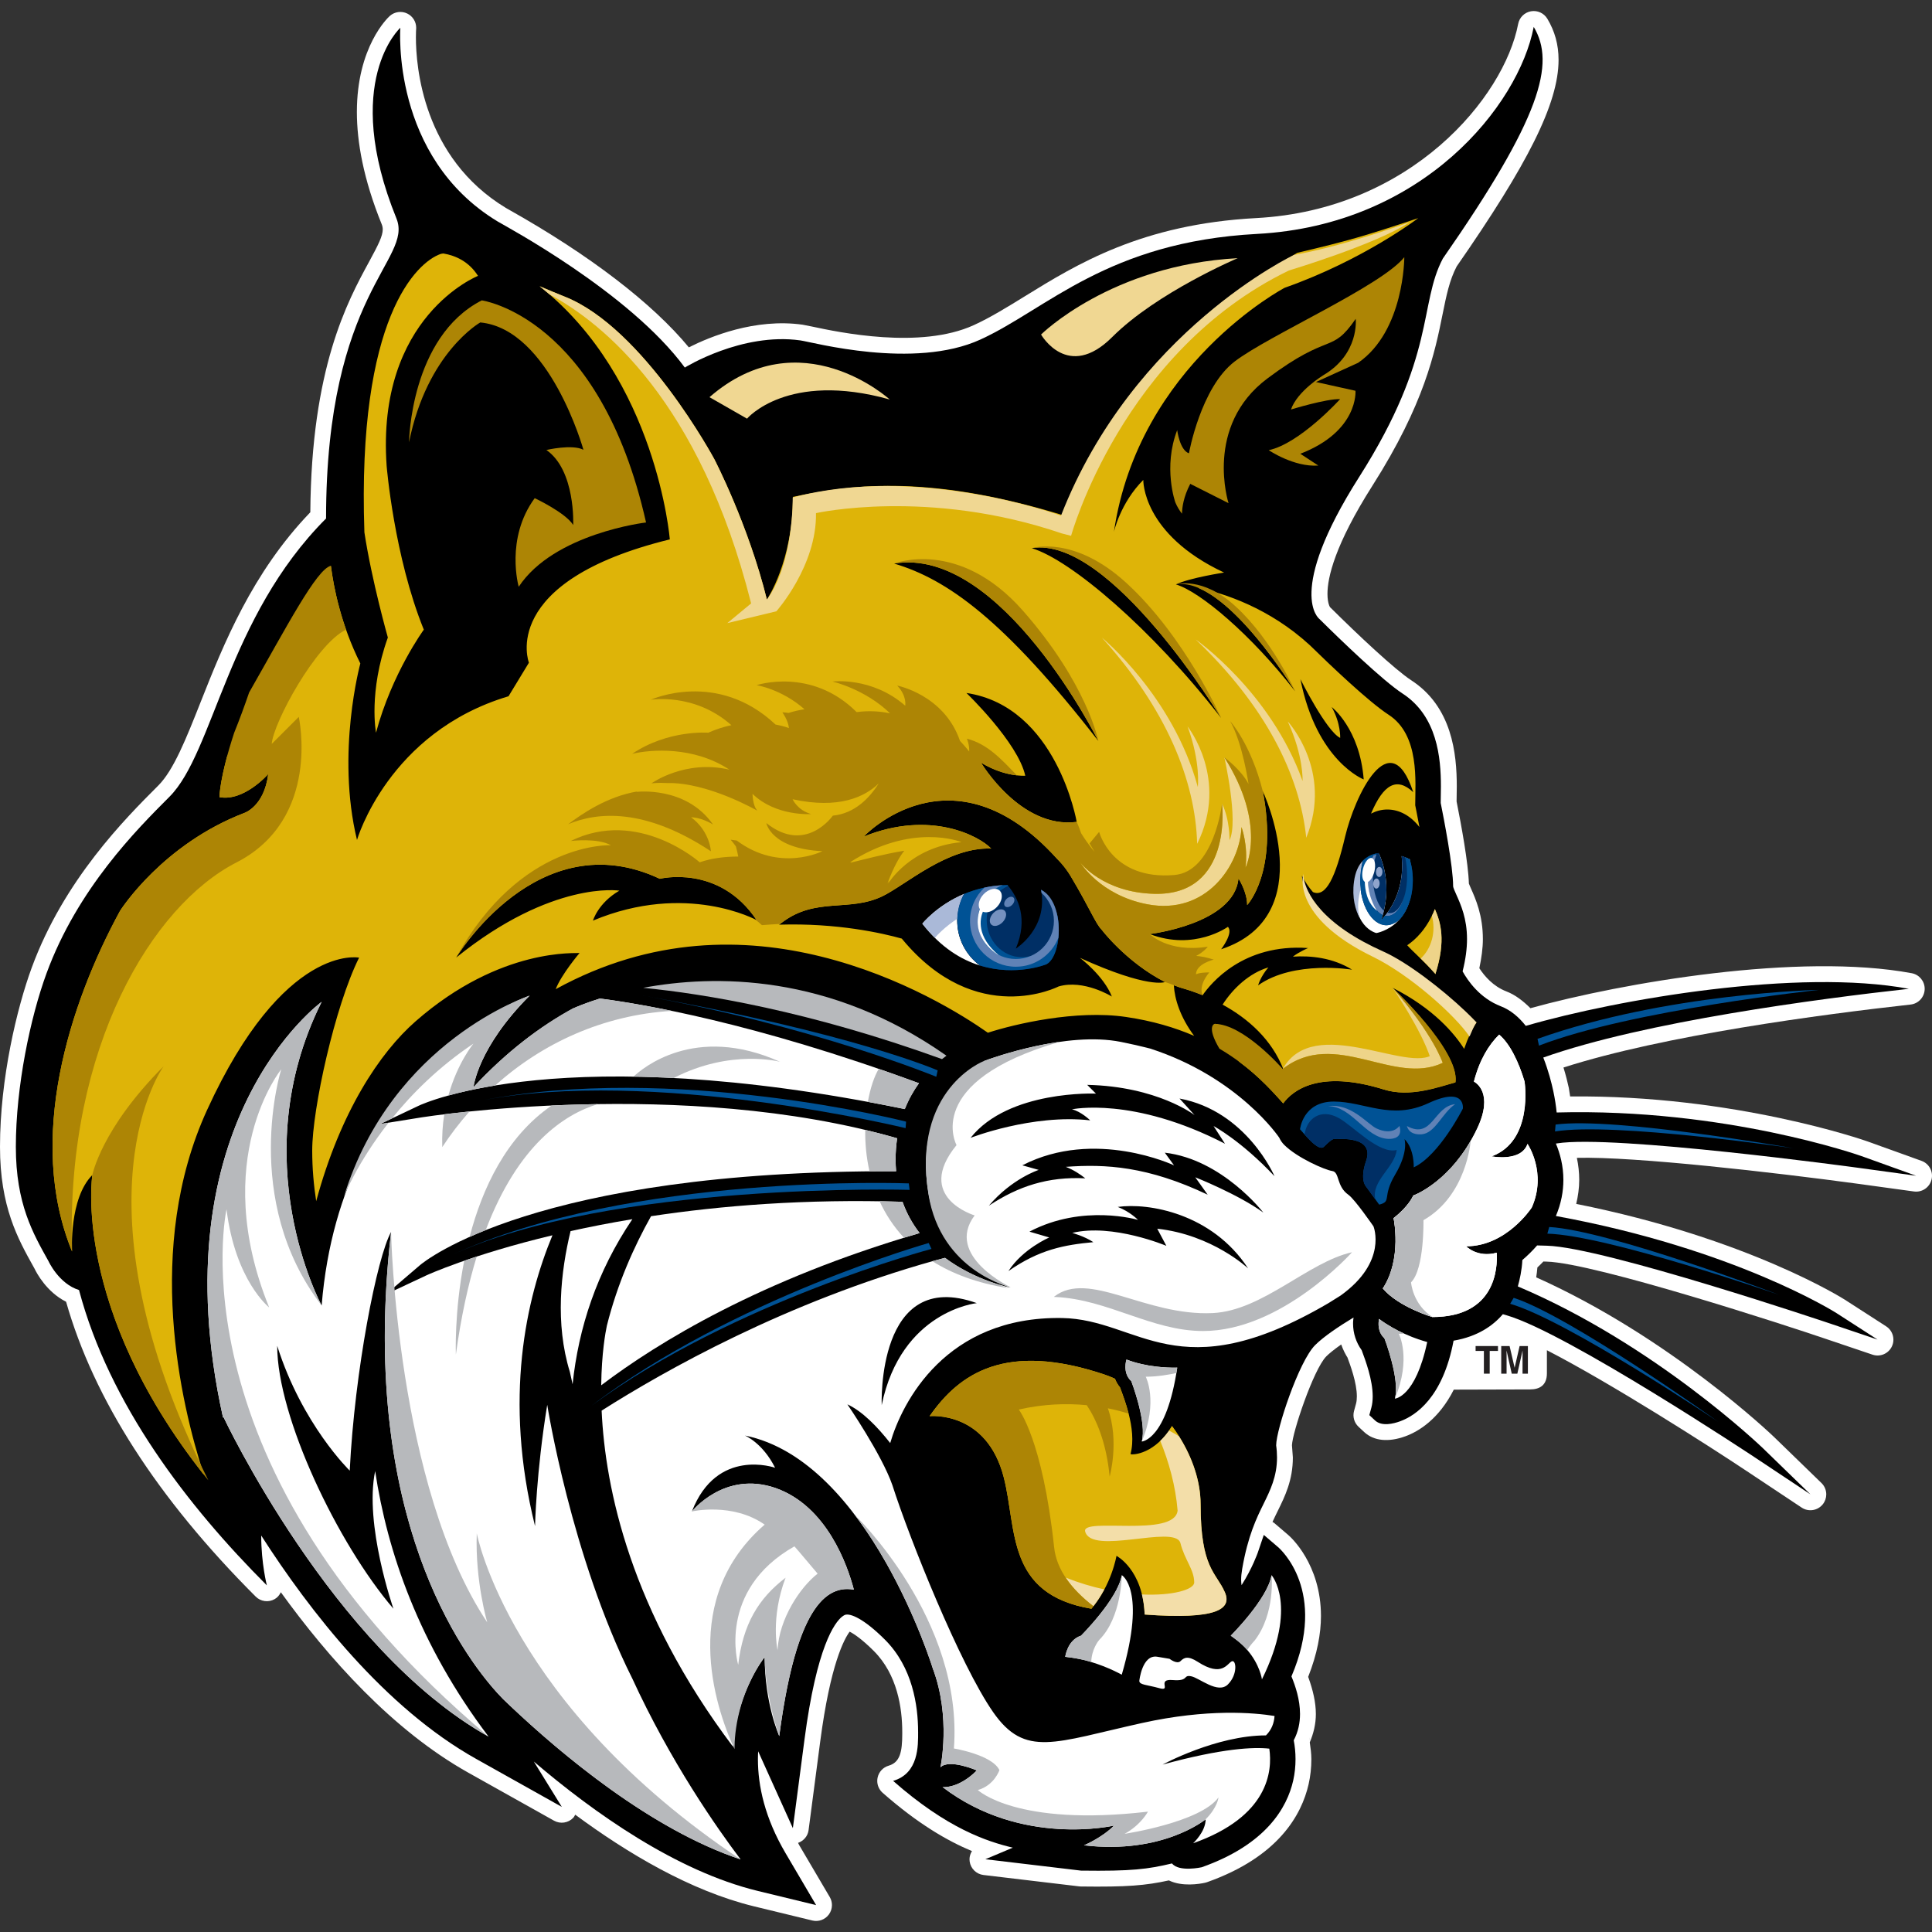 <?xml version="1.0" encoding="utf-8"?>
<!-- Generator: Adobe Illustrator 16.0.0, SVG Export Plug-In . SVG Version: 6.00 Build 0)  -->
<!DOCTYPE svg PUBLIC "-//W3C//DTD SVG 1.1//EN" "http://www.w3.org/Graphics/SVG/1.1/DTD/svg11.dtd">
<svg version="1.1" id="Layer_1" xmlns="http://www.w3.org/2000/svg" xmlns:xlink="http://www.w3.org/1999/xlink" x="0px" y="0px"
	 width="324px" height="324px" viewBox="0 0 324 324" enable-background="new 0 0 324 324" xml:space="preserve">
<rect x="0" y="0" width="324" height="324" fill="#333333" stroke="none"/>
<g>
	<path fill="#FFFFFF" d="M256.748,1.892c-1.086,0.192-1.94,1.034-2.148,2.117c-2.364,12.313-17.961,31.178-43.929,32.563
		c-19.201,1.021-30.07,7.727-38.805,13.115c-2.972,1.834-5.78,3.566-8.552,4.835c-8.985,4.109-22.66,1.196-27.156,0.238
		l-1.561-0.308c-7.975-1.121-15.551,2.02-19.078,3.8c-6.077-7.367-16.629-15.48-30.142-23.075c0,0-0.53-0.301-0.532-0.303
		C70.879,26.435,69.748,11.03,69.748,6.269c0-0.799,0.032-1.299,0.041-1.415c0.004-0.064,0.007-0.128,0.007-0.191
		c0-1.011-0.575-1.943-1.493-2.39c-0.974-0.477-2.141-0.313-2.945,0.412c-0.318,0.288-5.509,5.153-5.509,16.094
		c0,4.98,1.075,11.22,4.176,18.86c0.107,0.265,0.161,0.535,0.161,0.834c0,1.097-0.734,2.565-2.292,5.428
		c-3.64,6.679-9.679,17.823-9.854,42.006c-9.76,10.138-14.553,22.13-18.392,31.827c-2.426,6.127-4.521,11.418-7.102,14
		c-5.528,5.526-15.816,15.816-21.233,30.567C2.862,168.975,0,180.84,0,192.317c0,10.049,2.992,15.417,5.633,20.152
		c0,0,0.116,0.21,0.155,0.278c0.354,0.743,2.028,3.918,5.295,5.56c4.64,16.323,15.296,32.949,31.791,49.439
		c0.845,0.847,2.152,1.021,3.191,0.429c0.478-0.271,0.806-0.685,1.034-1.152c7.943,10.997,18.712,23.131,31.452,30.267l14.361,8.043
		c1.057,0.591,2.381,0.394,3.219-0.481c0.148-0.155,0.233-0.346,0.337-0.526c8.702,6.434,19.315,12.778,29.962,15.367l9.805,2.381
		c1.037,0.252,2.126-0.143,2.762-1.001c0.347-0.468,0.523-1.025,0.523-1.585c0-0.464-0.121-0.931-0.366-1.347l-5.119-8.698
		c-0.076-0.129-0.125-0.259-0.2-0.387c0.93-0.329,1.633-1.125,1.765-2.131l1.951-14.865c1.705-12.978,4.03-17.213,4.939-18.427
		c0.735,0.373,2.101,1.29,4.05,3.239c3.942,3.939,4.769,9.553,4.771,13.595v0.284c0,3.046-0.372,4.802-2.28,5.358
		c-0.932,0.271-1.639,1.028-1.849,1.975c-0.043,0.19-0.064,0.385-0.064,0.577c0,0.755,0.322,1.484,0.903,1.995
		c5.911,5.203,10.863,8.063,14.979,9.774c-0.249,0.409-0.411,0.874-0.411,1.369c0,0.124,0.008,0.248,0.026,0.373
		c0.167,1.193,1.12,2.125,2.318,2.268l16.038,1.907c0.091,0.013,0.186,0.018,0.277,0.021c7.778,0.104,10.899-0.168,14.777-1.02
		c2.183,1.075,5.067,0.616,6.074,0.392c0.104-0.021,0.208-0.053,0.308-0.088c11.971-4.233,15.882-11.285,17.055-16.456
		c0.302-1.337,0.456-2.744,0.456-4.187c0-0.958-0.131-1.889-0.267-2.816c0.628-1.474,1.021-3.048,1.021-4.748
		c0-1.935-0.479-4.007-1.287-6.232c1.523-3.858,2.143-7.274,2.143-10.198c0-8.764-5.166-13.319-5.463-13.572l-2.395-2.049
		c-0.081-0.07-0.183-0.1-0.271-0.158c0.304-0.673,0.607-1.291,0.901-1.886c1.179-2.396,2.515-5.11,2.515-8.929l-0.181-2.469
		c0.005,0.066,0.039,0.35,0.039,0.416c0.005-1.956,3.608-12.763,5.754-14.905c0.432-0.434,1.236-1.104,2.494-1.993
		c0.32,0.878,0.713,1.733,1.271,2.51c-0.138-0.192-0.23-0.352-0.312-0.573c0.583,1.564,1.667,4.477,1.667,6.778
		c0,0.467-0.045,0.868-0.132,1.192l-0.341,1.25c-0.259,0.951,0.029,1.968,0.751,2.641c0,0,0.963,0.898,0.976,0.91
		c1.602,1.476,4.045,1.721,6.879,0.692c2.207-0.802,5.603-2.846,8.126-7.825c0,0,11.095-0.036,12.777-0.036
		c1.682,0,2.836-0.745,2.836-2.697v-3.875c10.791,5.553,27.239,16.087,33.519,20.27l9.202,6.117c1.143,0.76,2.677,0.523,3.54-0.545
		c0.395-0.489,0.589-1.081,0.589-1.667c0-0.697-0.272-1.39-0.807-1.908l-7.927-7.696c-0.176-0.172-17.403-16.724-39.91-26.797
		c0.094-0.508,0.138-1.093,0.199-1.657c0.349-0.324,0.68-0.658,1.006-0.996c0.279,0.008,0.536,0.016,0.538,0.016
		c8.092,0.219,40.753,10.876,46.863,12.971l7.79,2.632c1.271,0.43,2.663-0.153,3.244-1.363c0.179-0.37,0.264-0.764,0.264-1.152
		c0-0.878-0.436-1.731-1.218-2.234l-6.905-4.453c-0.163-0.106-16.227-10.322-45.069-16.078c0.309-1.328,0.503-2.674,0.503-4.033
		c0-1.24-0.139-2.474-0.396-3.693c9.784-0.25,33.23,2.47,46.898,4.318l9.639,1.324c1.349,0.183,2.619-0.679,2.943-2.001
		c0.325-1.321-0.4-2.674-1.682-3.134c0,0-9.156-3.293-9.161-3.295c-0.225-0.08-22.193-7.79-49.763-7.505
		c-0.119-0.769-0.223-1.427-0.223-1.427c-0.189-0.894-0.489-2.097-0.897-3.427c16.818-5.405,43.401-8.913,58.211-10.561
		c1.308-0.144,2.313-1.226,2.362-2.542c0.001-0.032,0.002-0.065,0.002-0.099c0-1.274-0.908-2.375-2.17-2.612
		c-18.846-3.515-48.487,1.587-63.948,5.867c-1.237-1.229-2.554-2.245-4.013-2.808c-2.243-0.862-3.699-2.583-4.553-3.894
		c0.361-1.718,0.592-3.371,0.592-4.88c0-4.013-1.212-6.729-2.018-8.537c0,0-0.241-0.566-0.327-0.767
		c-0.1-3.461-1.293-9.932-2.063-13.778c0.003-0.271,0.032-2.537,0.032-2.537c0-5.508-0.792-13.344-7.64-17.795
		c-2.736-1.78-8.996-7.667-13.524-12.169c-0.013-0.013-0.052-0.046-0.083-0.073c-0.019-0.023-0.439-0.648-0.439-2.25
		c0-2.701,1.201-8.169,7.562-18.173c8.714-13.704,10.467-22.39,11.746-28.732c0.642-3.176,1.155-5.688,2.358-8
		c11.883-17.104,17.089-27.308,17.089-34.647c0-2.594-0.649-4.831-1.881-6.891C258.925,2.199,257.833,1.699,256.748,1.892
		 M246.345,148.467c0,0.001,0.016,0.086,0.016,0.094c0,0.013-0.008,0.009-0.008,0.098
		C246.353,148.602,246.346,148.525,246.345,148.467 M261.045,183.906c-0.021,0-0.042,0-0.063,0
		C261.003,183.906,261.025,183.906,261.045,183.906 M219.569,291.344c0.031,0.169,0.049,0.339,0.049,0.51h-0.001
		C219.59,291.688,219.601,291.509,219.569,291.344"/>
	<path d="M260.925,203.925c0.891-2.097,1.257-4.152,1.257-6.064c0-2.312-0.538-4.379-1.257-6.083l0.176-0.027
		c9.407-1.525,50.192,4.047,50.602,4.101l9.639,1.325l-9.156-3.294c-0.225-0.079-22.831-8.079-51.132-7.318
		c-0.108-1.103-0.288-2.285-0.56-3.563c-0.29-1.367-0.821-3.465-1.684-5.651c16.993-6.031,46.281-9.859,61.304-11.527
		c-18.442-3.439-48.572,1.668-64.238,6.215c-1.141-1.449-2.519-2.645-4.189-3.287c-3.506-1.349-5.52-4.258-6.407-5.853
		c0.522-2.067,0.741-3.859,0.741-5.402c0-3.45-1.019-5.729-1.786-7.448c-0.222-0.495-0.525-1.176-0.541-1.388
		c0-3.399-1.58-11.49-2.085-14.002c0.005-0.383,0.01-0.894,0.01-0.894c0.012-0.576,0.025-1.207,0.025-1.888
		c0-4.767-0.6-11.778-6.43-15.566c-3.268-2.125-10.412-8.996-13.95-12.513c0,0-5.753-4.267,6.671-23.808
		c12.953-20.371,9.97-28.948,14.035-36.632c16.441-23.636,18.929-32.683,15.239-38.848c-2.527,13.161-18.559,33.233-46.398,34.717
		c-25.095,1.335-35.237,12.609-46.392,17.713c-11.152,5.103-28.182,0.428-30.193,0.146c-9.844-1.383-19.38,4.553-19.38,4.553
		C105.541,48.99,84.64,37.858,83.471,37.15C65.502,26.29,67.138,4.658,67.138,4.658s-9.975,9.002-0.652,31.981
		c2.822,6.951-11.805,12.351-11.805,50.314c-16.549,16.551-18.845,39.246-26.255,46.658c-5.522,5.522-15.418,15.442-20.618,29.605
		c-2.731,7.435-5.15,19.028-5.15,29.1c0,9.583,2.891,14.541,5.478,19.188c0,0,1.713,3.78,5.115,4.837
		c5.084,19.178,18.241,36.268,31.501,49.526c0,0-0.946-3.662-0.946-8.353c8.147,12.697,20.707,28.867,36.045,37.456l14.359,8.043
		v-0.006l0.004,0.004c0,0-2.36-3.826-4.69-7.597c10.09,8.616,23.866,18.37,37.534,21.694l9.805,2.381v-0.004v0.002l-5.118-8.698
		c-3.481-5.916-4.639-11.276-4.639-15.786c0-0.446,0.018-0.877,0.04-1.306c0.632,1.398,5.818,12.883,5.818,12.883v-0.005
		l0.002,0.002l1.95-14.865c2.052-15.636,5.065-19.598,6.291-20.587c0.259-0.205,0.438-0.284,0.513-0.31
		c0.87-0.295,3.146,0.62,6.7,4.176c4.616,4.613,5.548,11.027,5.548,15.446c0,0.009,0.002,0.018,0.002,0.025
		c0,2.223,0.139,6.932-4.194,8.196c9.106,8.015,15.759,10.163,20.076,11.202c-1.966,0.827-4.604,1.938-4.604,1.938l16.038,1.908
		c8.55,0.115,11.207-0.241,15.261-1.204c1.165,1.49,4.977,0.641,4.977,0.641c10.831-3.829,14.323-10.02,15.348-14.536
		c0.271-1.198,0.39-2.422,0.39-3.601c0-1.118-0.11-2.188-0.299-3.156c0.761-1.438,1.054-2.945,1.054-4.408
		c0-2.408-0.77-4.688-1.438-6.308c6.119-14.278-1.878-21.367-2.24-21.676l-2.395-2.049l-1.016,2.988
		c-0.015,0.038-0.901,2.586-2.714,5.438c-0.043-0.284-0.071-0.582-0.071-0.911c0-0.533,0.057-1.133,0.175-1.822
		c0.962-5.572,2.421-8.542,3.595-10.921c1.107-2.252,2.246-4.561,2.246-7.765c0-0.658-0.047-1.354-0.153-2.091l0.013,0.117
		c-0.002-0.024-0.002-0.053-0.002-0.079c0-2.557,3.779-14.032,6.531-16.783c1.429-1.433,3.989-3.147,6.446-4.634
		c-0.03,0.232-0.065,0.463-0.075,0.7c-0.004,0.109-0.008,0.218-0.008,0.326c0,1.625,0.521,3.172,1.44,4.451
		c0.003,0.01,0.015,0.036,0.015,0.036c0.64,1.718,1.838,4.932,1.838,7.72c0,0.66-0.065,1.3-0.225,1.889l-0.341,1.251l0.963,0.898
		c1.126,1.037,3.098,0.539,4.173,0.147c2.662-0.965,7.202-4.007,8.992-13.528c4.036-0.69,6.624-2.521,8.267-4.442l0.661,0.194
		c10.114,2.941,41.399,23.689,41.715,23.899l9.202,6.116l-7.927-7.696c-0.18-0.174-18.091-17.413-41.124-27.166l-0.016-0.007
		c0.316-1.118,0.68-2.756,0.759-4.422c0.938-0.806,1.756-1.624,2.476-2.449l0.368,0.01l1.292,0.037
		c9.523,0.257,47.264,12.978,47.643,13.109l7.79,2.632l-6.911-4.455C307.792,220.094,290.971,209.424,260.925,203.925"/>
	<path fill="#FFFFFF" d="M239.108,224.993c-0.359-0.096-1.797-0.511-3.608-1.337c-1.305-0.594-2.802-1.408-4.235-2.472
		c-0.132,0.697-0.247,2.198,0.901,3.244c0,0,2.659,6.902,1.754,10.123c0,0,3.45-0.169,5.428-9.494L239.108,224.993z"/>
	<path fill="#FFFFFF" d="M197.374,229.352c-0.066,0.002-0.199,0.006-0.386,0.006h-0.003c-1.221,0.009-4.777-0.091-8.074-1.36
		c0,0-0.732,2.226,0.81,3.629c0,0,2.337,6.063,1.882,9.475c-0.03,0.229-0.074,0.444-0.129,0.645c0,0,4.137-0.195,5.952-12.396
		C197.425,229.35,197.407,229.352,197.374,229.352"/>
	<path fill="#FFFFFF" d="M178.643,277.852c0,0,0.351-2.818,2.641-3.542c0,0,6.181-6.154,6.843-10.154c0,0,4.179,2.388-0.006,16.695
		c0,0-2.178-1.243-5.176-2.144C182.944,278.707,181.277,278.125,178.643,277.852"/>
	<path fill="#B7B9BC" d="M178.643,277.852c0,0,0.351-2.818,2.641-3.542c0,0,6.181-6.154,6.843-10.154c0,0-0.021,7.094-3.775,10.847
		c-0.124,0.126-1.301,1.598-1.345,3.723c-0.021-0.006-0.042-0.011-0.062-0.018C182.944,278.707,181.497,278.189,178.643,277.852"/>
	<path fill="#FFFFFF" d="M196.656,281.748c2.774,0.227,1.683-0.908,3.092-0.636c1.409,0.273,4.5,3.047,6.181,1.363
		c1.684-1.683,1.387-4.204,0.638-3.864c-0.751,0.342-1.615,2.717-5.68,0.094c-1.675-1.081-2.318-0.728-2.909-0.136
		c-0.591,0.591-1.818-0.365-1.818-0.365s0.451,0.044-2.094-0.366c-2.545-0.408-3,4.048-3,4.048c0,0.682,1.227,0.635,3.365,1.226
		C196.566,283.704,193.884,281.521,196.656,281.748"/>
	<path fill="#FFFFFF" d="M209.179,276.716v-0.002c2.122,2.477,2.452,4.916,2.452,4.916c6.107-12.384,1.61-17.475,1.61-17.475
		c-0.661,4-6.844,10.154-6.844,10.154S208.055,275.374,209.179,276.716"/>
	<path fill="#B7B9BC" d="M209.179,276.716v-0.002c0.51-0.876,1.228-1.593,1.228-1.593c3.509-4.574,2.834-10.966,2.834-10.966
		c-0.661,4-6.844,10.154-6.844,10.154S208.229,275.574,209.179,276.716"/>
	<path fill="#B7B9BC" d="M234.588,223.684c0.306,0,0.609-0.012,0.912-0.027c-1.305-0.594-2.802-1.408-4.235-2.472
		c-0.132,0.697-0.247,2.198,0.901,3.244c0,0,2.659,6.902,1.754,10.123C236.749,227.831,234.588,223.684,234.588,223.684"/>
	<path fill="#B7B9BC" d="M192.142,230.879c2.027,0,4.039-0.375,5.135-0.621c0.05-0.298,0.1-0.597,0.147-0.908
		c0,0-0.018,0.002-0.051,0.002c-0.066,0.002-0.199,0.006-0.386,0.006h-0.003c-1.221,0.009-4.777-0.091-8.074-1.36
		c0,0-0.732,2.226,0.81,3.629c0,0,2.337,6.063,1.882,9.475c-0.03,0.229-0.074,0.444-0.129,0.645
		C194.302,235.028,192.142,230.879,192.142,230.879"/>
	<path fill="#005295" d="M253.848,217.647l-0.588,0.999c9.656,2.828,34.888,19.788,34.888,19.788S263.417,220.756,253.848,217.647"
		/>
	<path fill="#005295" d="M259.806,205.768l-0.312,1.119c10.057,0.272,38.78,10.227,38.78,10.227S269.853,206.333,259.806,205.768"/>
	<path fill="#005295" d="M260.876,188.588l-0.096,1.157c9.931-1.604,40.004,2.824,40.004,2.824S270.854,187.271,260.876,188.588"/>
	<path fill="#005295" d="M257.844,174.219l0.244,1.135c15.437-5.971,46.955-9.348,46.955-9.348S279.528,166.508,257.844,174.219"/>
	<path fill="#FFFFFF" d="M231.906,216.072c0.001-0.002,0.002-0.002,0.003-0.004c3.282-4.973,1.8-11.785,1.8-11.785
		c2.61-2.034,3.298-3.782,3.298-3.782V200.5c0,0,6.476-2.251,10.728-11.265c2.791-5.918-0.23-7.682-0.558-7.85
		c0.951-3.662,2.486-6.17,4.237-7.875c1.811,1.524,3.291,4.617,4.254,7.849c0,0,1.567,9.961-5.516,12.564
		c0,0,4.95,0.989,6.016-2.091c0,0,3.3,4.82,0.717,10.665c-0.11,0.167-4.293,6.51-11.006,6.51c0,0,1.87,1.963,5.126,1.074
		c0.155,2.517-0.148,10.791-10.796,10.791C240.211,220.873,234.494,219.157,231.906,216.072"/>
	<path fill="#FFFFFF" d="M231.906,216.072c0.001-0.002,0.002-0.002,0.003-0.004c3.282-4.973,1.8-11.785,1.8-11.785
		c2.61-2.034,3.298-3.782,3.298-3.782V200.5c0,0,6.476-2.251,10.728-11.265c2.791-5.918-0.23-7.682-0.558-7.85
		c0.951-3.662,2.486-6.17,4.237-7.875c1.811,1.524,3.291,4.617,4.254,7.849c0,0,1.567,9.961-5.516,12.564
		c0,0,4.95,0.989,6.016-2.091c0,0,3.3,4.82,0.717,10.665c-0.11,0.167-4.293,6.51-11.006,6.51c0,0,1.87,1.963,5.126,1.074
		c0.155,2.517-0.148,10.791-10.796,10.791C240.211,220.873,234.494,219.157,231.906,216.072"/>
	<path fill="#B7B9BC" d="M246.629,191.329c-0.011,0.165-0.68,9.165-7.912,13.298c0,0,0.175,8.167-2.083,10.424
		c0,0,0.266,3.684,3.596,5.817h-0.015c0,0-5.747-1.711-8.308-4.796c0,0,3.111-4.176,1.803-11.789c0,0,2.244-1.601,3.298-3.782
		C237.007,200.501,242.415,198.53,246.629,191.329"/>
	<path fill="#005295" d="M218.018,189.383c0,0,0.455-4.651,5.659-4.651c5.198,0,9.578,3.191,15.873,0.271
		c6.296-2.919,5.773,0.916,5.773,0.916s-3.948,7.844-8.236,9.851c0,0,0.136-3.056-1.551-4.744c0,0,0.731,2.099-1.552,5.932
		c-2.281,3.832-0.501,4.515-2.691,5.061l-2.189-3.01c0,0-1.134-1.115,0-4.333c1.481-4.204-4.607-3.649-4.973-3.649
		c-0.366,0-0.437-0.385-2.098,1.276C221.074,193.259,218.609,189.977,218.018,189.383"/>
	<path fill="#002F65" d="M234.224,192.853c-2.941,0.762-7.312-4.034-9.726-5.365c-3.028-1.669-5.363,0.105-5.715,2.762
		c0.989,1.13,2.536,2.767,3.248,2.053c1.661-1.661,1.732-1.276,2.098-1.276c0.365,0,6.41-0.57,4.973,3.649
		c-1.134,3.324,0,4.333,0,4.333l1.546,2.139C229.918,198.047,233.908,195.779,234.224,192.853"/>
	<path fill="#6082B6" d="M234.688,188.811c0,0-1.092,1.722-3.843,0.434c-1.517-0.708-4.215-4.254-8.138-3.744
		c4.022-0.009,6.252,5.349,10.123,5.492C233.797,191.026,235.264,190.74,234.688,188.811"/>
	<path fill="#6082B6" d="M235.939,188.837c0.363,1.311,1.649,1.453,2.472,1.387c2.295-0.19,3.411-3.55,5.625-5.054
		C240.442,185.52,240.216,191.165,235.939,188.837"/>
	<path fill="#AD8505" d="M197.716,240.859c-0.367-0.582-0.759-1.15-1.171-1.706c-0.162,0.264-0.325,0.517-0.491,0.754
		C196.65,240.231,197.216,240.555,197.716,240.859"/>
	<path fill="#DEB408" d="M205.403,267.001c-1.466-3.337-4.061-3.976-4.061-14.731c0-4.448-1.849-9.157-4.795-13.12
		c0,0.002-0.001,0.002-0.002,0.004c-0.162,0.264-0.325,0.517-0.491,0.754c-2.958,4.216-6.515,4.11-6.463,3.92
		c0.575-2.12,0.239-4.591-0.318-6.767c-0.459-1.784-1.065-3.37-1.447-4.397c-0.38-0.458-0.651-0.951-0.843-1.447
		c-0.597-0.27-1.199-0.517-1.812-0.722c-16.458-5.497-24.235-0.238-29.275,6.995c0,0,9.579-1.002,12.45,10.312
		c2.223,8.756,0.364,19.562,14.685,21.99c3.404-4.034,4.205-8.874,4.205-8.874s4.433,2.271,4.728,9.84
		C204.135,271.664,206.643,269.829,205.403,267.001"/>
	<path fill="#F3DEA9" d="M205.403,267.001c-1.466-3.337-4.061-3.976-4.061-14.731c0-3.81-1.359-7.812-3.599-11.371l-0.025-0.037
		c-0.501-0.307-1.065-0.631-1.664-0.954l0,0c-0.482,0.687-0.98,1.248-1.475,1.723c1.436,3.532,2.563,7.503,2.909,11.7
		c-0.527,4.607-16.153,1.048-15.506,3.503c1.063,4.038,14.823-1.136,15.945,1.843c0.004,0.008,0.008,0.018,0.013,0.028
		c0.71,2.893,2.332,4.491,2.332,6.674c0,1.179-3.541,2.254-8.773,2.015c0.242,0.985,0.415,2.096,0.465,3.365v0.001
		C204.135,271.664,206.644,269.831,205.403,267.001 M183.367,269.366c0.736-0.931,1.334-1.892,1.828-2.818
		c-2.072-0.451-4.255-1.096-6.486-1.982C179.851,266.278,181.439,267.877,183.367,269.366"/>
	<path fill="#AD8505" d="M176.778,259.471c-1.929-18.047-5.925-23.086-5.925-23.086c4.13-0.937,7.95-1.069,11.398-0.734
		c1.571,2.351,3.276,6.15,3.84,11.969c0,0,1.662-5.879-0.302-11.445c1.225,0.246,2.383,0.549,3.483,0.887
		c-0.459-1.784-1.065-3.37-1.447-4.397c-0.38-0.461-0.655-0.955-0.847-1.456c-0.596-0.271-1.198-0.509-1.808-0.713
		c-16.46-5.498-24.237-0.239-29.276,6.995c0,0,9.578-1.002,12.451,10.312c2.221,8.754,0.375,19.555,14.69,21.982
		c0.118-0.138,0.222-0.278,0.333-0.417C179.643,266.492,177.177,263.21,176.778,259.471"/>
	<path fill="#DEB408" d="M65.044,106.915c-3.287,9.147-1.987,15.961-1.987,15.961c2.673-9.976,8.018-17.281,8.018-17.281
		c-4.99-12.294-6.233-27.438-6.233-27.438c-1.785-25.121,15.32-31.891,15.32-31.891c-1.529-2.416-3.762-3.407-5.809-3.757
		c-0.184,0.021-0.363,0.043-0.506,0.096c-3.912,1.413-13.978,10.51-12.736,46.672C62.351,97.414,65.044,106.915,65.044,106.915"/>
	<path fill="#AD8505" d="M89.672,83.543c-4.99,6.804-2.682,14.859-2.682,14.859c5.936-8.981,21.354-10.782,21.354-10.782
		c-7.773-34.577-27.555-37.246-27.555-37.246c-11.994,6.153-12.192,23.795-12.192,23.795C71.621,59.1,80.544,54.074,80.544,54.074
		c11.657,1.112,17.299,21.353,17.299,21.353c-1.906-0.979-6.213,0.038-6.213,0.038c4.915,3.422,4.497,12.576,4.497,12.576
		C94.826,85.96,89.672,83.543,89.672,83.543"/>
	<path fill="#AD8505" d="M212.771,75.496c0,0,4.198,2.859,8.28,2.579c0.003-0.012,0.006-0.021,0.006-0.021l-2.992-1.954
		c9.816-3.791,9.25-10.566,9.25-10.566l-6.624-1.469l7.07-3.221c7.767-5.362,7.743-17.714,7.743-17.714
		c-3.856,4.833-22.775,13.136-28.458,17.5c-5.692,4.358-7.659,15.391-7.659,15.391c-1.548-0.529-1.971-3.885-1.971-3.885
		c-2.412,6.252-0.311,12.119-0.311,12.119c0.313,0.733,0.693,1.357,1.118,1.897c0.014-1.043,0.247-2.823,1.384-5.01l6.421,3.239
		c0,0-4.158-12.908,6.5-20.899c10.66-7.982,10.652-3.963,14.827-10.009c0,0,0.664,5.884-5.463,9.472c0,0-4.332,2.635-5.395,5.732
		c0,0,5.935-1.829,8.241-1.74C224.739,66.938,217.995,74.385,212.771,75.496"/>
	<path fill="#F0D792" d="M149.205,66.994c0,0-14.979-13.653-30.222-0.387l6.294,3.603C125.276,70.21,132.031,62.189,149.205,66.994"
		/>
	<path fill="#F0D792" d="M186.524,56.521c7.457-7.46,21.041-13.226,21.041-13.226c-21.253,1.154-32.976,12.807-32.976,12.807
		S179.068,63.979,186.524,56.521"/>
	<path fill="#FFFFFF" d="M96.026,232.142c0.987-9.424,4.034-18.818,10.023-27.686c-3.732,0.623-7.199,1.3-10.364,2.001
		c-1.646,6.788-2.621,15.497-0.121,23.606L96.026,232.142z"/>
	<path fill="#FFFFFF" d="M236.415,144.107c0,0-0.54-0.267-1.354-0.527c0.714,6.982-3.418,10.674-3.418,10.674
		c1.893-5.538,0.164-9.917-0.381-11.079c-1.753,0.29-3.383,1.469-3.82,4.663c-1.046,7.676,3.381,8.636,3.381,8.636
		S238.622,155.23,236.415,144.107"/>
	<path fill="#002F65" d="M236.742,145.447c-0.007-0.052-0.016-0.103-0.026-0.154c-0.004-0.019-0.008-0.035-0.014-0.057
		c-0.076-0.369-0.171-0.745-0.288-1.129c0,0-0.54-0.296-1.363-0.586c0.743,7.019-3.41,10.732-3.41,10.732
		c1.973-5.774,0.01-10.292-0.443-11.211c-0.943,0.143-1.88,0.524-2.676,1.326c-0.275,0.986-0.435,2.084-0.435,3.247
		c0,4.17,1.98,7.549,4.421,7.549c0.746,0,1.6-0.418,2.216-0.978c0.862-0.964,1.443-2.133,1.863-3.651
		c0.221-0.897,0.344-1.884,0.344-2.92C236.932,146.862,236.864,146.134,236.742,145.447"/>
	<path fill="#6082B6" d="M232.076,152.717c-1.076-0.89-1.84-3.124-1.84-5.744c0-1.377,0.217-2.634,0.569-3.656
		c-0.161,0.027-0.322,0.055-0.479,0.098c-0.573,1.082-0.927,2.565-0.927,4.202c0,2.835,1.06,5.203,2.483,5.832
		C231.953,153.202,232.019,152.956,232.076,152.717"/>
	<path fill="#6082B6" d="M233.105,153.131c-0.146,0-0.289-0.03-0.43-0.075c-0.147,0.204-0.282,0.37-0.409,0.521
		c0.12,0.024,0.244,0.041,0.368,0.041c1.345,0,2.497-1.521,2.986-3.685C235.132,151.839,234.189,153.131,233.105,153.131"/>
	<path fill="#8FA4CC" d="M230.756,146.209c-0.014,0.467,0.216,0.853,0.515,0.864c0.299,0.009,0.554-0.364,0.567-0.83
		c0.016-0.471-0.216-0.854-0.514-0.865C231.025,145.369,230.771,145.739,230.756,146.209"/>
	<path fill="#8FA4CC" d="M230.286,148.157c-0.014,0.468,0.216,0.854,0.515,0.865c0.299,0.008,0.552-0.366,0.567-0.832
		c0.016-0.469-0.216-0.854-0.515-0.865C230.555,147.318,230.301,147.688,230.286,148.157"/>
	<path fill="#FFFFFF" d="M230.335,205.662c0,0-3.123-4.535-4.207-5.297c-2.049-1.44-1.438-3.793-2.71-3.984
		c-1.272-0.194-5.901-2.229-8.059-4.389c-0.375-0.373-0.642-0.787-0.835-1.214l-0.001,0.002c0,0-6.733-10.093-21.63-14.932
		c-1.534-0.395-3.168-0.77-4.917-1.119c-9.096-1.819-21.628,2.707-22.91,3.184l0.321,0.706c0,0-12.534,4.612-9.677,21.467
		c2.095,12.347,13.735,15.837,13.735,15.837s-5.752-1.088-10.968-4.979l-0.577,0.151l-1.171,0.31
		c-24.908,6.962-45.214,18.413-55.835,25.159c0.593,13.053,4.851,33.575,22.02,56.347v0.004c0.656-9.232,5.324-15.021,5.324-15.021
		c0,7.849,2.442,13.255,2.442,13.255c2.526-19.241,6.917-25.585,12.516-24.556c-1.051-4.013-4.474-13.97-13.097-17.035
		c-8.616-3.006-14.066,3.916-14.066,3.916c4.185-10.812,13.952-7.325,13.952-7.325c-2.093-4.187-5.058-5.406-5.058-5.406
		c20.752,4.185,31.5,39.046,31.5,39.046l-0.002-0.002c3.104,8.204,1.291,16.596,1.291,16.596c1.482-1.483,6.102,0.523,6.102,0.523
		c-3.138,3.14-5.754,2.788-5.754,2.788c13.253,10.118,28.777,6.455,28.777,6.455c-2.093,2.093-5.058,3.313-5.058,3.313
		c13.254,1.567,20.405-4.361,20.405-4.361c0,2.095-2.093,4.013-2.093,4.013c12.663-4.477,13.32-12.108,12.77-15.863
		c-2.579-0.289-7.805-0.089-17.897,2.671c0,0,8.999-4.894,17.338-4.894c0.959-0.96,1.359-2.09,1.436-3.255
		c-3.405-0.555-11.212-1.255-22.216,1.177c-14.697,3.252-19.609,5.89-24.984-1.833c-5.554-7.982-14.011-29.052-16.881-38.032l0,0
		c-1.771-5.132-7.554-13.573-7.554-13.573c2.505,1.147,5.047,3.776,7.181,6.491c1.996-6.847,9.304-21.297,28.836-20.969
		c12.951,0.22,19.306,12.363,44.641-2.485h0.002c0.683-0.442,1.371-0.87,2.039-1.274
		C232.768,211.592,230.335,205.662,230.335,205.662 M147.862,235.641c0,0-0.916-23.154,15.949-17.103
		C163.812,218.538,151.132,219.812,147.862,235.641 M194.074,206.057l1.526,2.871c0,0-9.023-3.803-15.781-2.167
		c0,0,2.064,0.56,3.538,1.553c-4.857,0.453-9.056,1.223-14.244,4.849c2.414-3.742,6.852-5.638,6.852-5.638l-3.325-0.974
		c8.979-4.732,18.204-1.971,18.204-1.971s-1.305-1.366-3.391-2.177c5.083-0.728,15.799,1.035,21.855,10.308
		C209.307,212.711,203.339,207.074,194.074,206.057 M200.449,197.434l2.08,2.918c-10.068-4.779-17.141-5.163-23.793-4.669
		c1.303,0.51,2.403,1.233,3.266,1.924c-6.24-0.31-11.213,1.312-16.164,4.588c3.849-4.546,8.358-5.999,8.358-5.999l-2.749-0.771
		c12.166-6.263,25.441,0.008,25.441,0.008l-1.547-2.126c9.63,1.109,16.524,10.047,16.524,10.047
		C207.619,200.27,200.449,197.434,200.449,197.434 M203.52,188.842l1.909,2.962c-15.443-7.979-25.662-5.766-25.662-5.766
		c1.541,0.357,3.061,1.847,3.061,1.847c-9.728-1.1-20.061,2.933-20.061,2.933c6.393-8.058,21.023-7.417,21.023-7.417l-1.465-1.468
		c11.777,0.254,18.008,5.073,18.008,5.073l-2.522-2.78c11.25,2.089,15.922,13.024,15.922,13.024
		C208.146,191.298,203.52,188.842,203.52,188.842"/>
	<path fill="#FFFFFF" d="M124.204,311.826c-3.968-5.255-11.766-16.379-18.214-30.435l0.002,0.012
		c-10.244-20.511-14.22-45.814-14.22-45.814c-1.854,11.323-2.045,20.34-2.045,20.34c-5.325-21.399-1.479-38.171,2.92-48.77
		c-13.532,3.236-20.994,6.654-21.142,6.724l-6.791,3.184c-2.126,42.924,15.239,63.395,19.681,67.899
		c0.329,0.316,0.661,0.634,1.008,0.964l0.013,0.012v0.001C94.305,294.36,109.232,306.826,124.204,311.826"/>
	<path fill="#FFFFFF" d="M96.264,169.049c-5.679,3.055-11.352,7.361-16.858,13.269c0,0,0.696-6.628,9.417-15.35
		c0,0-31.547,10.937-34.881,51.974c0,0-13.258-24.418,0-50.929c0,0-27.593,19.979-16.534,69.743
		c0.018-0.051,0.034-0.103,0.049-0.153c0,0,18.316,38.983,44.479,53.632c-11.706-15.478-16.998-31.043-19.021-44.532
		c-1.87,8.946,3.063,23.079,3.063,23.079c-9.392-10.965-19.49-32.179-19.49-44.083c4.185,13.211,12.163,20.93,12.163,20.93
		c0.822-16.69,4.579-35.843,6.932-40.018c-0.42,3.623-0.701,7.105-0.867,10.451l5.694-4.875
		c0.769-0.657,19.339-15.935,79.872-15.769c-0.053-0.63-0.089-1.272-0.089-1.941c0-1.272,0.095-2.461,0.258-3.588
		c-35.972-10.349-79.229-3.587-79.667-3.518l-7.035,1.133l6.438-3.058c0.976-0.465,24.467-11.168,81.544,0.546
		c0.656-1.654,1.479-3.091,2.378-4.335c-27.75-10.231-46.87-13.354-53.506-14.203C98.184,168.213,96.666,168.869,96.264,169.049"/>
	<path fill="#FFFFFF" d="M101.775,222.31c-0.238,1.108-0.886,4.642-0.951,10.004c9.526-7.216,26.731-17.742,53.397-25.524
		c-1.162-1.505-2.154-3.242-2.863-5.246c-16.304-0.507-30.472,0.645-42.178,2.416C106.359,208.986,103.556,215.209,101.775,222.31"
		/>
	<path fill="#B7B9BC" d="M53.942,218.938c0,0-13.258-24.417,0-50.926c0,0-27.593,19.979-16.534,69.738
		c0.018-0.048,0.034-0.099,0.049-0.148h0.002c0,0,0,0,0.001-0.004c0,0,18.309,38.974,44.464,53.628
		c-53.515-44.987-43.937-88.424-43.937-88.424c1.483,12.006,7.149,16.456,7.149,16.456c-10.116-24.954,2.024-39.93,2.024-39.93
		S40.281,201.184,53.942,218.938"/>
	<path fill="#B7B9BC" d="M157.977,177.614c0.251-0.2,0.501-0.392,0.746-0.57C139,163.18,119.693,163.449,107.86,165.658
		C118.038,166.657,135.593,169.512,157.977,177.614"/>
	<path fill="#B7B9BC" d="M63.749,188.504l1.986-0.941c3.331-4.128,7.812-8.63,13.667-12.549c0,0-2.68,3.213-4.209,8.707
		c1.989-0.549,4.59-1.15,7.847-1.684c7.894-7.086,18.062-11.807,29.62-12.513c-5.555-1.146-9.634-1.76-12.055-2.069
		c-2.847,0.893-4.451,1.644-4.451,1.644l0.069-0.08c-5.655,3.067-11.308,7.39-16.817,13.297c0,0,0.696-6.628,9.417-15.348
		c0,0-23.047,7.506-31.139,33.674c0,0,2.169-5.589,7.482-12.365L63.749,188.504z"/>
	<path fill="#B7B9BC" d="M74.506,186.868c-0.268,1.688-0.405,3.525-0.335,5.5c1.371-2.096,2.901-4.085,4.56-5.971
		C77.091,186.565,75.672,186.727,74.506,186.868"/>
	<path fill="#B7B9BC" d="M150.281,196.418c-0.053-0.63-0.089-1.272-0.089-1.941c0-1.272,0.1-2.459,0.261-3.586
		c-1.769-0.509-3.555-0.978-5.352-1.407c-0.032,2.204,0.174,4.568,0.716,6.951C147.279,196.42,148.767,196.414,150.281,196.418"/>
	<path fill="#B7B9BC" d="M157.9,211.095l-1.171,0.31c-0.124,0.034-0.245,0.07-0.365,0.104c3.303,2.085,7.483,3.684,12.744,4.514
		c-0.549-0.188-1.08-0.393-1.599-0.597c-2.127-0.641-5.686-1.991-9.027-4.486L157.9,211.095z"/>
	<path fill="#B7B9BC" d="M154.228,206.786c-1.16-1.507-2.167-3.235-2.877-5.243c-1.289-0.041-2.577-0.074-3.842-0.096
		c0.986,2.152,2.326,4.229,4.089,6.123C152.463,207.307,153.341,207.046,154.228,206.786"/>
	<path fill="#B7B9BC" d="M151.747,185.994c0.658-1.648,1.47-3.093,2.367-4.333c-2.308-0.849-4.556-1.652-6.744-2.409
		c-0.729,1.207-1.407,3.153-1.831,5.531C147.563,185.158,149.632,185.561,151.747,185.994"/>
	<path fill="#B7B9BC" d="M84.327,284.896c8.715,8.396,24.269,21.717,39.869,26.933c-38.779-25.888-44.242-54.688-44.242-54.688
		c-0.288,8.028,1.759,14.936,1.759,14.936C66.44,249.21,65.582,206.61,65.582,206.61C59.83,256.453,79.415,279.88,84.327,284.896"/>
	<path fill="#B7B9BC" d="M130.1,249.557c-8.616-3.006-14.066,3.916-14.066,3.916s6.805-1.567,12.201,2.21
		c-14.165,12.276-8.498,30.217-5.056,37.645c-0.006-2.774,0.556-9.065,5.021-15.485c0.174,4.037,0.843,8.646,2.48,13.297
		c0,0.002,0.001,0.004,0.001,0.004c1.603-12.206,3.956-19.221,6.894-22.458c1.692-1.864,3.577-2.468,5.622-2.093
		C142.146,262.579,138.723,252.622,130.1,249.557 M130.395,276.727c0,0-1.215-5.396,1.348-12.139
		c-4.588,3.505-7.15,7.821-7.946,14.611c0,0-3.657-12.455,9.43-19.874c0,0,1.078,1.215,3.89,4.578
		C134.167,266.206,130.663,271.467,130.395,276.727"/>
	<path fill="#B7B9BC" d="M202.188,305.1c2.003-2.002,2.156-3.669,2.156-3.669c-3.053,4.198-15.744,6.106-15.744,6.106
		c2.767-1.525,3.912-3.721,3.912-3.721c-22.043,2.575-28.532-3.627-28.532-3.627c2.767-0.763,3.625-3.339,3.625-3.339
		c-1.24-2.578-7.633-3.625-7.633-3.625c1.624-21.663-16.579-39.124-16.579-39.124c8.408,11.099,12.81,24.973,13.025,25.66
		c3.117,8.212,1.298,16.613,1.298,16.613c1.483-1.48,6.105,0.527,6.105,0.527c-0.197,0.196-0.391,0.377-0.583,0.55
		c-2.84,2.519-5.115,2.251-5.168,2.243c13.254,10.112,28.774,6.449,28.774,6.449c-0.261,0.262-0.537,0.512-0.819,0.745
		c-1.955,1.625-4.206,2.559-4.237,2.568C195.011,311.026,202.158,305.126,202.188,305.1"/>
	<path fill="#B7B9BC" d="M112.986,180.782c9.571-4.94,17.822-2.717,17.822-2.717c-14.315-6.428-23.177,1.168-24.56,2.483
		C108.388,180.584,110.636,180.66,112.986,180.782"/>
	<path fill="#B7B9BC" d="M81.458,206.289c5.457-14.358,13.196-19.424,18.8-21.127c-2.707,0.037-5.294,0.12-7.734,0.232
		c-7.624,5.22-11.649,13.921-13.769,22.037C79.584,207.06,80.486,206.68,81.458,206.289"/>
	<path fill="#B7B9BC" d="M77.847,211.431c-1.693,8.646-1.397,15.74-1.397,15.74c0.873-6.387,2.078-11.814,3.499-16.449
		C79.196,210.969,78.501,211.203,77.847,211.431"/>
	<path fill="#FFFFFF" d="M160.521,154.37c0-1.601,0.401-3.106,1.109-4.425c-4.524,1.919-6.953,4.956-6.953,4.956
		c3.093,3.99,6.509,6.045,9.663,7.021C162.022,160.213,160.521,157.468,160.521,154.37"/>
	<path fill="#AAB9D8" d="M154.682,154.894c0.685,0.886,1.389,1.677,2.1,2.38c0.354-0.411,1.657-1.841,3.829-3.242
		c0.062-1.457,0.438-2.83,1.089-4.042l0.063-0.114C157.151,151.791,154.682,154.894,154.682,154.894"/>
	<path fill="#002F65" d="M174.576,149.204c1.256,6.488-4.224,9.884-4.224,9.884c2.104-4.978,0.412-8.539-1.394-10.663
		c-2.83,0.037-5.277,0.656-7.297,1.511c-0.71,1.321-1.115,2.831-1.115,4.435c0,3.1,1.503,5.847,3.821,7.554
		c6.048,1.87,11.134-0.22,11.134-0.22C178.191,160.239,178.593,151.227,174.576,149.204"/>
	<path fill="#005295" d="M177.2,153.031l0.07,1.252c0,3.446-2.641,6.238-5.898,6.238c-3.259,0-5.902-2.792-5.902-6.238
		c0-2.581,1.495-4.771,3.607-5.718c-0.036-0.046-0.074-0.086-0.11-0.129c-2.832,0.035-5.286,0.644-7.306,1.499
		c-0.71,1.321-1.115,2.831-1.115,4.435c0,3.1,1.503,5.847,3.821,7.554c6.048,1.87,11.134-0.22,11.134-0.22
		C177.292,160.729,178.069,156.407,177.2,153.031"/>
	<path fill="#6082B6" d="M174.578,149.214c0.033,0.176,0.062,0.35,0.087,0.521c1.273,1.165,2.079,2.836,2.079,4.699
		c0,3.528-2.859,6.391-6.389,6.391c-3.527,0-6.388-2.862-6.388-6.391c0-2.754,1.748-5.093,4.192-5.989
		c-1.086,0.058-2.112,0.2-3.073,0.408c-1.483,1.4-2.413,3.38-2.413,5.581c0,4.244,3.439,7.687,7.683,7.687
		c3.243,0,6.011-2.014,7.138-4.854C177.808,154.158,176.986,150.432,174.578,149.214"/>
	<path fill="#7591C0" d="M168.151,154.642c-0.616,0.646-1.47,0.835-1.907,0.416c-0.435-0.416-0.291-1.277,0.326-1.923
		c0.617-0.647,1.472-0.834,1.906-0.417C168.913,153.133,168.767,153.994,168.151,154.642"/>
	<path fill="#6082B6" d="M169.755,151.729c-0.387,0.404-0.92,0.521-1.195,0.259c-0.272-0.259-0.183-0.797,0.205-1.204
		c0.385-0.404,0.922-0.521,1.195-0.262C170.232,150.784,170.143,151.324,169.755,151.729"/>
	<path fill="#FFFFFF" d="M164.825,152.899c0.659,0.272,1.63-0.03,2.365-0.801c0.873-0.918,1.081-2.138,0.462-2.729
		c-0.619-0.589-1.829-0.323-2.703,0.593c-0.774,0.813-1.022,1.86-0.636,2.503c-1.699,5.096,3.184,7.729,3.184,7.729
		C163.713,157.043,164.34,154.089,164.825,152.899"/>
	<path fill="#005295" d="M236.742,145.447c-0.007-0.052-0.016-0.103-0.026-0.154c-0.004-0.019-0.008-0.035-0.014-0.057
		c-0.076-0.369-0.171-0.745-0.288-1.129c0,0-0.296-0.162-0.783-0.363c0.251,0.926,0.342,2.078,0.342,3.229
		c0,1.071-0.129,2.082-0.353,2.961c-0.489,2.164-1.641,3.685-2.986,3.685c-0.125,0-0.248-0.017-0.368-0.041
		c-0.37,0.446-0.625,0.677-0.625,0.677c0.093-0.272,0.168-0.537,0.244-0.803c-1.426-0.628-2.486-2.999-2.486-5.835
		c0-1.637,0.354-3.12,0.927-4.202c0.157-0.043,0.318-0.07,0.479-0.098c0.023-0.064,0.044-0.134,0.065-0.201
		c-0.831,0.176-1.644,0.546-2.348,1.254c-0.275,0.986-0.435,2.084-0.435,3.247c0,4.17,1.98,7.549,4.421,7.549
		c0.746,0,1.6-0.418,2.216-0.978c0.862-0.964,1.443-2.133,1.863-3.651c0.221-0.897,0.344-1.884,0.344-2.92
		C236.932,146.862,236.864,146.134,236.742,145.447"/>
	<path fill="#FFFFFF" d="M230.947,152.76c0,0-1.442-1.951-1.522-4.861c0.421-0.218,0.846-0.885,1.059-1.736
		c0.278-1.122,0.079-2.144-0.447-2.272c-0.526-0.132-1.18,0.675-1.461,1.8c-0.25,1.009-0.112,1.928,0.3,2.2
		C228.913,149.245,229.254,151.449,230.947,152.76"/>
	<path fill="#AAB9D8" d="M229.074,143.902c-0.158,0.111-0.308,0.242-0.454,0.384C228.769,144.145,228.918,144.016,229.074,143.902"
		/>
	<path fill="#AAB9D8" d="M228.174,149.109c-0.057-0.483-0.087-0.982-0.087-1.493c0-1.154,0.158-2.242,0.43-3.224
		c-0.697,0.731-1.229,1.824-1.449,3.445c-0.366,2.683,0.222,4.803,1.019,6.234C227.505,152.478,227.805,150.44,228.174,149.109"/>
	<path fill="#B7B9BC" d="M176.771,217.458c-0.062,0.048,0.148,0.044,0.228,0.048c8.839,0.404,16.123,5.707,24.756,5.707
		c13.211,0,24.984-13.211,24.984-13.211c-7.377,1.64-15,9.805-23.367,10.203C192.042,220.742,182.598,212.921,176.771,217.458"/>
	<path fill="#B7B9BC" d="M155.71,200.32c2.093,12.948,13.804,15.569,13.804,15.569s-11.165-5.273-6.064-12.063
		c0,0-10.197-3.01-3.038-11.789c0,0-5.818-10.656,17.309-17.321c-6.814,0.956-12.769,3.241-12.769,3.241
		S152.851,182.638,155.71,200.32"/>
	<path fill="#005295" d="M155.745,208.453c0,0-32.875,9.311-56.525,27.266c23.961-17.54,56.993-26.273,56.993-26.273
		L155.745,208.453z"/>
	<path fill="#005295" d="M152.409,198.457c0,0-46.679-1.826-76.817,12.086c26.961-12.445,76.95-11.001,76.95-11.001L152.409,198.457
		z"/>
	<path fill="#005295" d="M151.949,188.099c0,0-39-9.97-71.69-3.455c29.124-5.804,71.612,4.546,71.612,4.546L151.949,188.099z"/>
	<path fill="#005295" d="M157.252,179.509c0,0-14.303-6.296-50.132-12.668c29.237,5.199,49.898,13.734,49.898,13.734
		L157.252,179.509z"/>
	<path fill="#DEB408" d="M240.639,152.454c-1.376,3.395-3.329,5.186-4.645,6.062c0.811,0.953,2.739,2.581,4.773,4.87
		c-0.02-0.049-0.032-0.082-0.032-0.082C242.513,157.65,241.599,154.693,240.639,152.454"/>
	<path fill="#EED489" d="M240.638,152.456c-0.163,0.402-0.332,0.782-0.511,1.14c0.739,2.62-0.083,5.519-1.875,7.146
		c0.878,0.847,1.418,1.41,2.517,2.646c-0.021-0.054-0.032-0.084-0.032-0.084C242.513,157.652,241.597,154.695,240.638,152.456"/>
	<path fill="#DEB408" d="M245.54,175.894c0.656-1.899,1.374-3.409,2.074-4.442c-0.868-0.538-1.638-1.138-2.325-1.761l0.022,0.036
		c-0.047-0.049-0.099-0.097-0.147-0.144c-0.104-0.098-0.201-0.196-0.302-0.291c-4.223-4.007-11.986-8.675-11.986-8.675
		c-2.117-0.847-3.761-1.818-5.046-2.84c-9.489-4.821-9.492-10.934-9.492-10.934c0.513,1.05,1.149,1.964,1.843,2.759
		c2.194,0.953,3.794-2.493,5.394-9.278c1.598-6.772,7.525-19.346,11.431-7.474c-2.75-2.575-4.985-1.373-7.083,3.593
		c0.853-0.437,1.771-0.687,2.736-0.687c2.083,0,3.971,1.119,5.384,2.94c-0.388-2.096-0.707-3.65-0.707-3.65
		c0-3.922,0.786-11.77-4.449-15.173c-3.368-2.188-9.708-8.234-13.213-11.664c-6.822-6.261-14.376-8.698-18.758-9.635
		c7.676,3.183,16.282,17.354,16.282,17.354c-7.346-9.453-15.902-16.701-19.996-17.922c2.362-1.118,8.079-1.987,8.079-1.987
		c-13.796-6.464-13.547-15.536-13.547-15.536c-3.854,3.854-4.926,8.711-4.926,8.711c4.145-28.08,28.632-40.933,28.632-40.933
		c13.274-4.688,22.397-11.679,22.397-11.679c-9.087,3.029-11.771,3.809-20.299,5.819c-12.83,7.919-29.019,18.723-39.317,43.988
		c-23.4-7.152-36.296-4.903-45.251-3.062c0,10.796-4.357,17.224-4.357,17.224c-3.124-12.61-8.824-23.564-8.824-23.564
		s-11.822-21.972-25.053-27.229c-1.312-0.521-2.749-1.126-4.239-1.758c19.655,15.523,21.835,42.456,21.835,42.456
		c-28.884,7.086-23.632,20.681-23.632,20.681l-3.419,5.626c-20.184,6.02-25.411,24.097-25.411,24.097
		c-3.545-14.612,0.56-29.596,0.56-29.596c-3.265-6.549-4.482-12.765-4.937-16.373c-7.627,9.293-12.269,22.273-17.432,32.042
		c-1.251,4.655-1.256,6.751-1.256,6.751c4.129,0.772,8.178-3.876,8.178-3.876c-0.689,5.508-4.049,6.542-4.049,6.542
		c-13.482,5.195-20.442,15.844-20.808,16.415c-8.521,15.654-15.748,38.33-8.041,57.105c0,0-0.523-8.896,3.401-12.817
		c0,0-3.46,22.178,18.697,50.249c-3.897-11.981-10.031-38.057,0.547-61.16c12.876-28.117,25.492-25.544,25.492-25.544
		c-4.051,8.104-7.863,25.367-7.863,32.345c0,3.042,0.266,5.886,0.667,8.495c4.071-15.002,10.654-24.893,16.674-30.164
		c14.307-12.538,27.141-11.334,27.498-11.459c0,0-3.042,3.575-4.004,6.071c16.219-8.907,31.812-8.611,44.533-5.463
		c13.503,3.348,23.838,9.885,27.943,12.769c4.493-1.463,14.769-3.878,23.144-2.648c4.479,0.655,8.255,1.791,11.45,3.174
		c-2.351-3.158-3.277-6.193-3.407-8.475c0,0,0.399,0.112,1.058,0.374c1.22,0.336,2.487,0.76,3.765,1.278
		c1.333-1.908,6.726-8.681,17.689-7.906c0,0-1.456,0.608-2.552,1.443c2.956-0.193,6.643,0.151,9.931,2.184
		c0,0-9.756-1.625-15.759,2.627c0,0,0.384-1.448,1.722-3.006c-3.181,0.946-5.921,3.498-7.679,6.239
		c4.312,2.357,8.283,5.891,10.21,10.9c0.01,0.027-0.252,0.304-0.625,0.625c-3.378-5.627-7.755-7.628-10.847-8.316
		c0.106,0.882,1.842,3.857,4.132,6.434c3.391,2.527,5.675,5.115,7.294,6.918c1.556-2.128,5.954-5.742,16.865-2.33
		c4.394,1.375,8.879-0.392,11.991-1.181c0.014-0.067,0.029-0.126,0.042-0.194c0.475-5.238-10.553-15.674-10.553-15.674
		C240.456,169.156,243.942,173.375,245.54,175.894 M99.441,154.388c0,0,0.843-2.943,4.431-5.025c0,0-11.259-1.769-27.365,11.22
		c0,0,13.7-22.831,34.144-13.207c0,0,9.936-2.504,16.238,6.931C126.889,154.306,115.125,147.826,99.441,154.388 M204.778,120.394
		c-11.668-15.011-25.259-26.525-31.759-28.465C186.175,89.738,204.778,120.394,204.778,120.394 M184.196,124.265
		c-15.906-20.463-25.39-27.114-34.25-29.756C167.881,91.52,184.196,124.265,184.196,124.265 M162.076,116.214
		c15.175,2.265,18.489,21.623,18.489,21.623c-9.42,1.222-16.047-9.94-16.047-9.94c4.05,2.467,7.423,2.194,7.423,2.194
		C170.72,124.511,162.076,116.214,162.076,116.214 M181.109,160.636c0,0,3.966,2.968,5.351,6.484c0,0-4.706-2.928-8.938-1.688
		c0,0-13.762,7.106-26.216-7.938c0,0-0.02-0.031-0.066-0.087c-3.245-0.91-10.823-2.644-20.577-2.339
		c0.172-0.141,0.343-0.255,0.514-0.386c-0.063,0.004-0.101,0.007-0.101,0.007c0.033-0.003,0.066-0.005,0.102-0.007
		c5.66-4.273,11.222-1.707,16.783-4.371c3.925-1.883,10.94-8.298,18.261-8.005c-1.987-2.099-10.231-6.528-21.387-2.002
		c0,0,14.774-15.833,32.41,3.691c0.544,0.54,1.055,1.126,1.522,1.762c0,0.001,0,0.001,0.001,0.002
		c0.269,0.367,0.529,0.743,0.767,1.144c3.301,5.537,4.183,7.978,5.231,9.025c0,0,4.081,5.406,10.595,8.763
		C195.361,164.692,192.627,165.868,181.109,160.636 M204.787,159.193c0,0,2.128-2.764,1.13-3.763c0,0-5.623,4.084-13.107,1.215
		c0,0,14.171-1.688,14.883-9.327c0,0,1.46,2.216,1.46,4.459c0,0,5.24-5.49,2.62-19.086
		C211.774,132.691,221.631,153.61,204.787,159.193 M224.75,123.749c0,0,0.13-2.403-1.421-5.179c0,0,4.694,3.594,5.368,12.142
		c0,0-7.89-3.03-10.614-16.808C218.082,113.904,222.441,122.633,224.75,123.749"/>
	<path fill="#F0D792" d="M217.012,42.745c0,0-26.979,12.737-39.083,43.728c0,0-23.864-8.727-44.986-3.043
		c0,0,0.177,10.978-4.332,17.123c-3.124-12.61-8.824-23.564-8.824-23.564s-11.822-21.972-25.053-27.229
		c-1.312-0.521-2.749-1.126-4.239-1.758l1.675,1.378c8.855,4.744,25.219,17.812,33.794,51.812l-3.993,3.306l8.227-1.983
		c0,0,6.785-7.6,6.644-16.461c0,0,18.862-4.228,41.214,3.401l1.566,0.403c0,0,8.529-30.933,36.53-44.497
		c0,0,14.675-4.399,20.302-8.13C233.878,38.157,224.567,41.421,217.012,42.745"/>
	<path fill="#EED489" d="M215.118,179.262c8.792-6.836,18.585,2.882,26.832-1.02c0,0-1.507-4.667-8.408-12.584
		c0,0,4.83,7.014,6.374,11.872l0.49-0.796C236.302,180.16,220.382,169.889,215.118,179.262"/>
	<path fill="#F0D792" d="M199.153,121.826c2.232,6.046,1.721,10.145,1.721,10.145c-4.21-15.335-16.083-25.039-16.083-25.039
		c10.788,11.954,15.68,23.911,15.975,34.583C206.167,130.604,199.153,121.826,199.153,121.826"/>
	<path fill="#F0D792" d="M181.179,144.664c0,0,3.287,5.452,11.206,6.981c9.9,1.913,15.556-6.533,15.818-12.944
		c0,0,1.151,3.069,0.67,6.81c0,0,3.654-7.187-3.546-18.503c0,0,2.432,10.761,0.862,13.9c0,0,0.094-3.356-1.246-6.136
		c0,0,1.872,15.433-11.338,15.123C184.972,149.694,181.179,144.664,181.179,144.664"/>
	<path fill="#AD8505" d="M244.092,181.519c-2.936,0.832-7.603,2.558-12.036,1.188c-10.919-3.381-15.306,0.203-16.864,2.33
		c-2.108-2.347-5.343-6.03-10.691-9.171c-2.226-3.76-0.835-4.157-0.835-4.157c4.872-0.018,11.451,7.555,11.451,7.555
		c8.791-6.838,18.584,2.882,26.831-1.021c0,0-1.507-4.666-8.409-12.584C233.539,165.658,244.847,176.134,244.092,181.519"/>
	<path fill="#AD8505" d="M27.432,178.825c-10.465,10.466-11.947,18.229-11.947,18.229s-3.541,22.68,19.454,51.199
		C11.28,200.833,27.432,178.825,27.432,178.825"/>
	<path fill="#AD8505" d="M55.488,94.885c0,0,0-0.002-0.001-0.002c-2.387,0.556-7.36,10.126-13.707,21.246
		c-0.793,2.314-1.635,4.601-2.517,6.781h0.001c-2.461,7.501-2.461,10.774-2.461,10.774c4.129,0.774,8.178-3.875,8.178-3.875
		c-0.689,5.507-4.049,6.541-4.049,6.541c-13.728,5.287-20.691,16.23-20.82,16.434c-8.517,15.653-15.731,38.321-8.029,57.087
		c0,0-0.025-0.425-0.022-1.129c-0.81-33.238,13.438-56.857,27.58-64.099c14.301-7.327,10.462-24.419,10.462-24.419
		c-3.313,3.316-4.533,4.536-4.533,4.536c0.237-3.498,7.386-16.717,12.461-19.17v-0.001C56.508,101.255,55.808,97.423,55.488,94.885"
		/>
	<path fill="#AD8505" d="M184.196,124.265c0,0-1.852-9.567-12.631-21.827c-10.781-12.26-21.619-7.929-21.619-7.929
		C167.881,91.52,184.196,124.265,184.196,124.265"/>
	<path fill="#AD8505" d="M204.778,120.394c0,0-6.06-13.653-15.899-22.646c-8.84-8.079-15.86-5.818-15.86-5.818
		C186.175,89.738,204.778,120.394,204.778,120.394"/>
	<path fill="#AD8505" d="M217.196,115.93c0,0-3.815-8.596-10.011-14.262c-5.565-5.083-9.984-3.66-9.984-3.66
		C205.484,96.629,217.196,115.93,217.196,115.93"/>
	<path fill="#AD8505" d="M106.735,132.803c0.04-0.027,0.082-0.048,0.122-0.076c-5.184,0.904-9.248,3.766-11.576,5.494
		c4.954-2.088,12.918-2.743,23.935,4.537c0,0-0.146-3.334-3.32-5.699c0,0,1.602-0.035,3.674,1.207
		C115.01,131.75,106.735,132.803,106.735,132.803"/>
	<path fill="#AD8505" d="M211.774,132.691c-1.99-7.921-5.469-11.749-5.469-11.749c2.096,3.727,3.077,10.531,3.077,10.531
		c-1.258-2.421-4.057-4.466-4.057-4.466c7.2,11.316,3.546,18.503,3.546,18.503c0.479-3.74-0.671-6.81-0.671-6.81
		c-0.261,6.411-5.916,14.857-15.817,12.944c-7.919-1.529-11.206-6.981-11.206-6.981s3.793,5.03,12.427,5.231
		c13.209,0.31,11.337-15.123,11.337-15.123s-1.33,11.388-7.977,11.968c-10.514,0.922-12.639-7.229-12.639-7.229l-1.604,1.938
		l0.852,1.434c-0.963-1.153-1.722-2.266-2.272-3.16c-0.347-1.061-0.739-1.887-0.739-1.887c-9.418,1.222-16.047-9.94-16.047-9.94
		c2.466,1.499,4.673,1.982,6.028,2.137c-2.582-2.644-4.839-5.223-8.39-6.153c0,0,0.444,1.061,0.38,2.148
		c0,0-0.583-0.758-1.539-1.775c-2.663-7.764-10.528-9.274-10.528-9.274c1.652,1.731,1.34,3.368,1.34,3.368
		c-5.625-4.902-12.19-4.048-12.19-4.048s5.444,1.246,9.654,5.336c-1.587-0.342-3.485-0.494-5.613-0.213
		c-7.588-7.587-16.774-4.516-16.774-4.516s4.199,0.653,8.032,4.04c-0.861,0.124-1.756,0.331-2.664,0.616
		c-0.353-0.052-0.706-0.091-1.053-0.106c0,0,0.965,1.294,1.109,2.645c0,0-0.838-0.333-2.252-0.595
		c-9.83-9.243-20.906-4.158-20.906-4.158s7.356-1.214,13.501,4.267c-1.234,0.262-2.533,0.663-3.872,1.262
		c0,0-6.719-0.538-12.77,3.547c3.144-0.758,10.33-1.297,16.306,2.648c-7.466-1.743-13.072,2.305-13.072,2.305
		s1.024-0.152,2.62-0.058c6.837-0.164,15.145,4.639,15.145,4.639c-0.795-0.856-0.809-2.826-0.809-2.826
		c3.944,3.83,9.825,3.386,9.825,3.386c-2.3-0.642-3.104-2.482-3.104-2.482c7.775,1.698,12.11-0.399,14.442-2.651
		c-1.553,2.459-4.032,5.047-7.697,5.402c0,0-4.529,6.531-11.149,1.243c0,0,0.746,4.294,9.402,4.719c0,0-7.146,3.621-14.359-1.785
		c-0.236-0.019-0.615-0.073-1.022-0.139c0.292,0.342,0.586,0.714,0.875,1.122c0.162,0.597,0.295,1.168,0.397,1.699
		c-2.204,0.006-4.46,0.263-6.464,0.969c0,0-10.309-9.163-21.624-3.578c0,0,4.427-0.558,6.731,0.712c0,0-15.177-0.738-25.947,18.835
		c0,0,13.699-22.831,34.144-13.207c0,0,9.935-2.504,16.238,6.931c0,0-0.106-0.057-0.308-0.155c0.409,0.309,0.81,0.641,1.202,1
		c0.982-0.082,1.982-0.151,3.009-0.199c0.008-0.017,0.028-0.034,0.042-0.05c0.014-0.023,0.028-0.048,0.054-0.07
		c0.046-0.046,0.105-0.094,0.188-0.141c0,0,0.039-0.003,0.102-0.007c5.66-4.273,11.223-1.707,16.784-4.371
		c3.189-1.529,8.418-6.052,14.194-7.536c1.332-0.343,2.694-0.524,4.067-0.469c-1.987-2.099-10.231-6.528-21.387-2.002
		c0,0,14.774-15.833,32.41,3.691c0.544,0.54,1.055,1.126,1.522,1.762c0,0.001,0.001,0.001,0.001,0.001
		c0.269,0.368,0.528,0.744,0.767,1.145c3.301,5.537,4.183,7.978,5.231,9.025c0,0,2.658,3.519,7.106,6.642
		c1.095,0.751,2.28,1.482,3.541,2.137c0.177,0.05,0.8,0.24,1.586,0.58c0.165,0.05,0.479,0.156,0.911,0.329
		c1.22,0.336,2.487,0.76,3.765,1.278c0.001-0.001,0.002-0.002,0.003-0.003v-0.003c-0.756-1.73,1.129-3.814,1.129-3.814
		c-1.77,0-2.237,0.326-2.237,0.326c0-1.771,2.982-2.471,2.982-2.471c-1.208-0.381-2.175-0.563-2.946-0.625
		c1.322-0.694,1.945-1.54,1.945-1.54c-6.688,1.048-9.745-2.12-9.745-2.12s14.171-1.688,14.883-9.327c0,0,1.459,2.216,1.459,4.459
		C209.152,151.777,214.394,146.287,211.774,132.691 M161.107,141.182l-0.016,0.003c0.083,0.028,0.131,0.047,0.131,0.047
		c-8.639,0.804-12.272,6.95-12.272,6.95c0.068-0.184,0.137-0.344,0.204-0.519c-0.208,0.289-0.319,0.472-0.319,0.472
		c1.073-2.851,2.045-4.501,2.82-5.468c-3.47,0.568-6.768,1.468-9.017,2.007c0.068-0.043,0.135-0.083,0.203-0.126
		c-0.103,0.024-0.22,0.055-0.317,0.079C152.911,137.89,161.107,141.182,161.107,141.182"/>
	<path fill="#F0D792" d="M215.96,120.99c2.683,5.857,2.483,9.984,2.483,9.984c-5.363-14.974-17.937-23.746-17.937-23.746
		c11.663,11.097,17.452,22.648,18.556,33.267C223.619,129.209,215.96,120.99,215.96,120.99"/>
	<path fill="#F3DEA9" d="M218.568,146.549v0.003c-0.035,0.115-2.108,7.193,11.66,13.892c6.191,3.012,13.768,9.789,16.214,13.387
		c0.459-1.077,0.704-1.692,1.172-2.379c-0.551-0.589-1.189-1.221-1.874-1.872c-3.962-3.763-9.795-8.242-13.76-10.008
		c-1.195-0.532-2.275-1.07-3.268-1.609c-1.114-0.605-2.109-1.212-2.994-1.812c-3.645-2.479-5.431-4.852-6.309-6.617
		c-0.809-1.63-0.843-2.742-0.842-2.947C218.569,146.564,218.569,146.552,218.568,146.549l0.001-0.002L218.568,146.549z"/>
	<polygon fill="#231F20" points="251.213,225.734 251.213,226.555 249.826,226.555 249.826,230.366 248.85,230.366 248.85,226.555 
		247.461,226.555 247.461,225.734 	"/>
	<path fill="#231F20" d="M254.841,225.734h1.39v4.632h-0.899v-3.135c0-0.089,0-0.214,0.004-0.374
		c0.002-0.165,0.002-0.29,0.002-0.379l-0.877,3.888h-0.939l-0.871-3.888c0,0.089,0,0.214,0.003,0.379
		c0.002,0.16,0.002,0.285,0.002,0.374v3.135h-0.899v-4.632h1.405l0.843,3.643L254.841,225.734z"/>
</g>
</svg>
